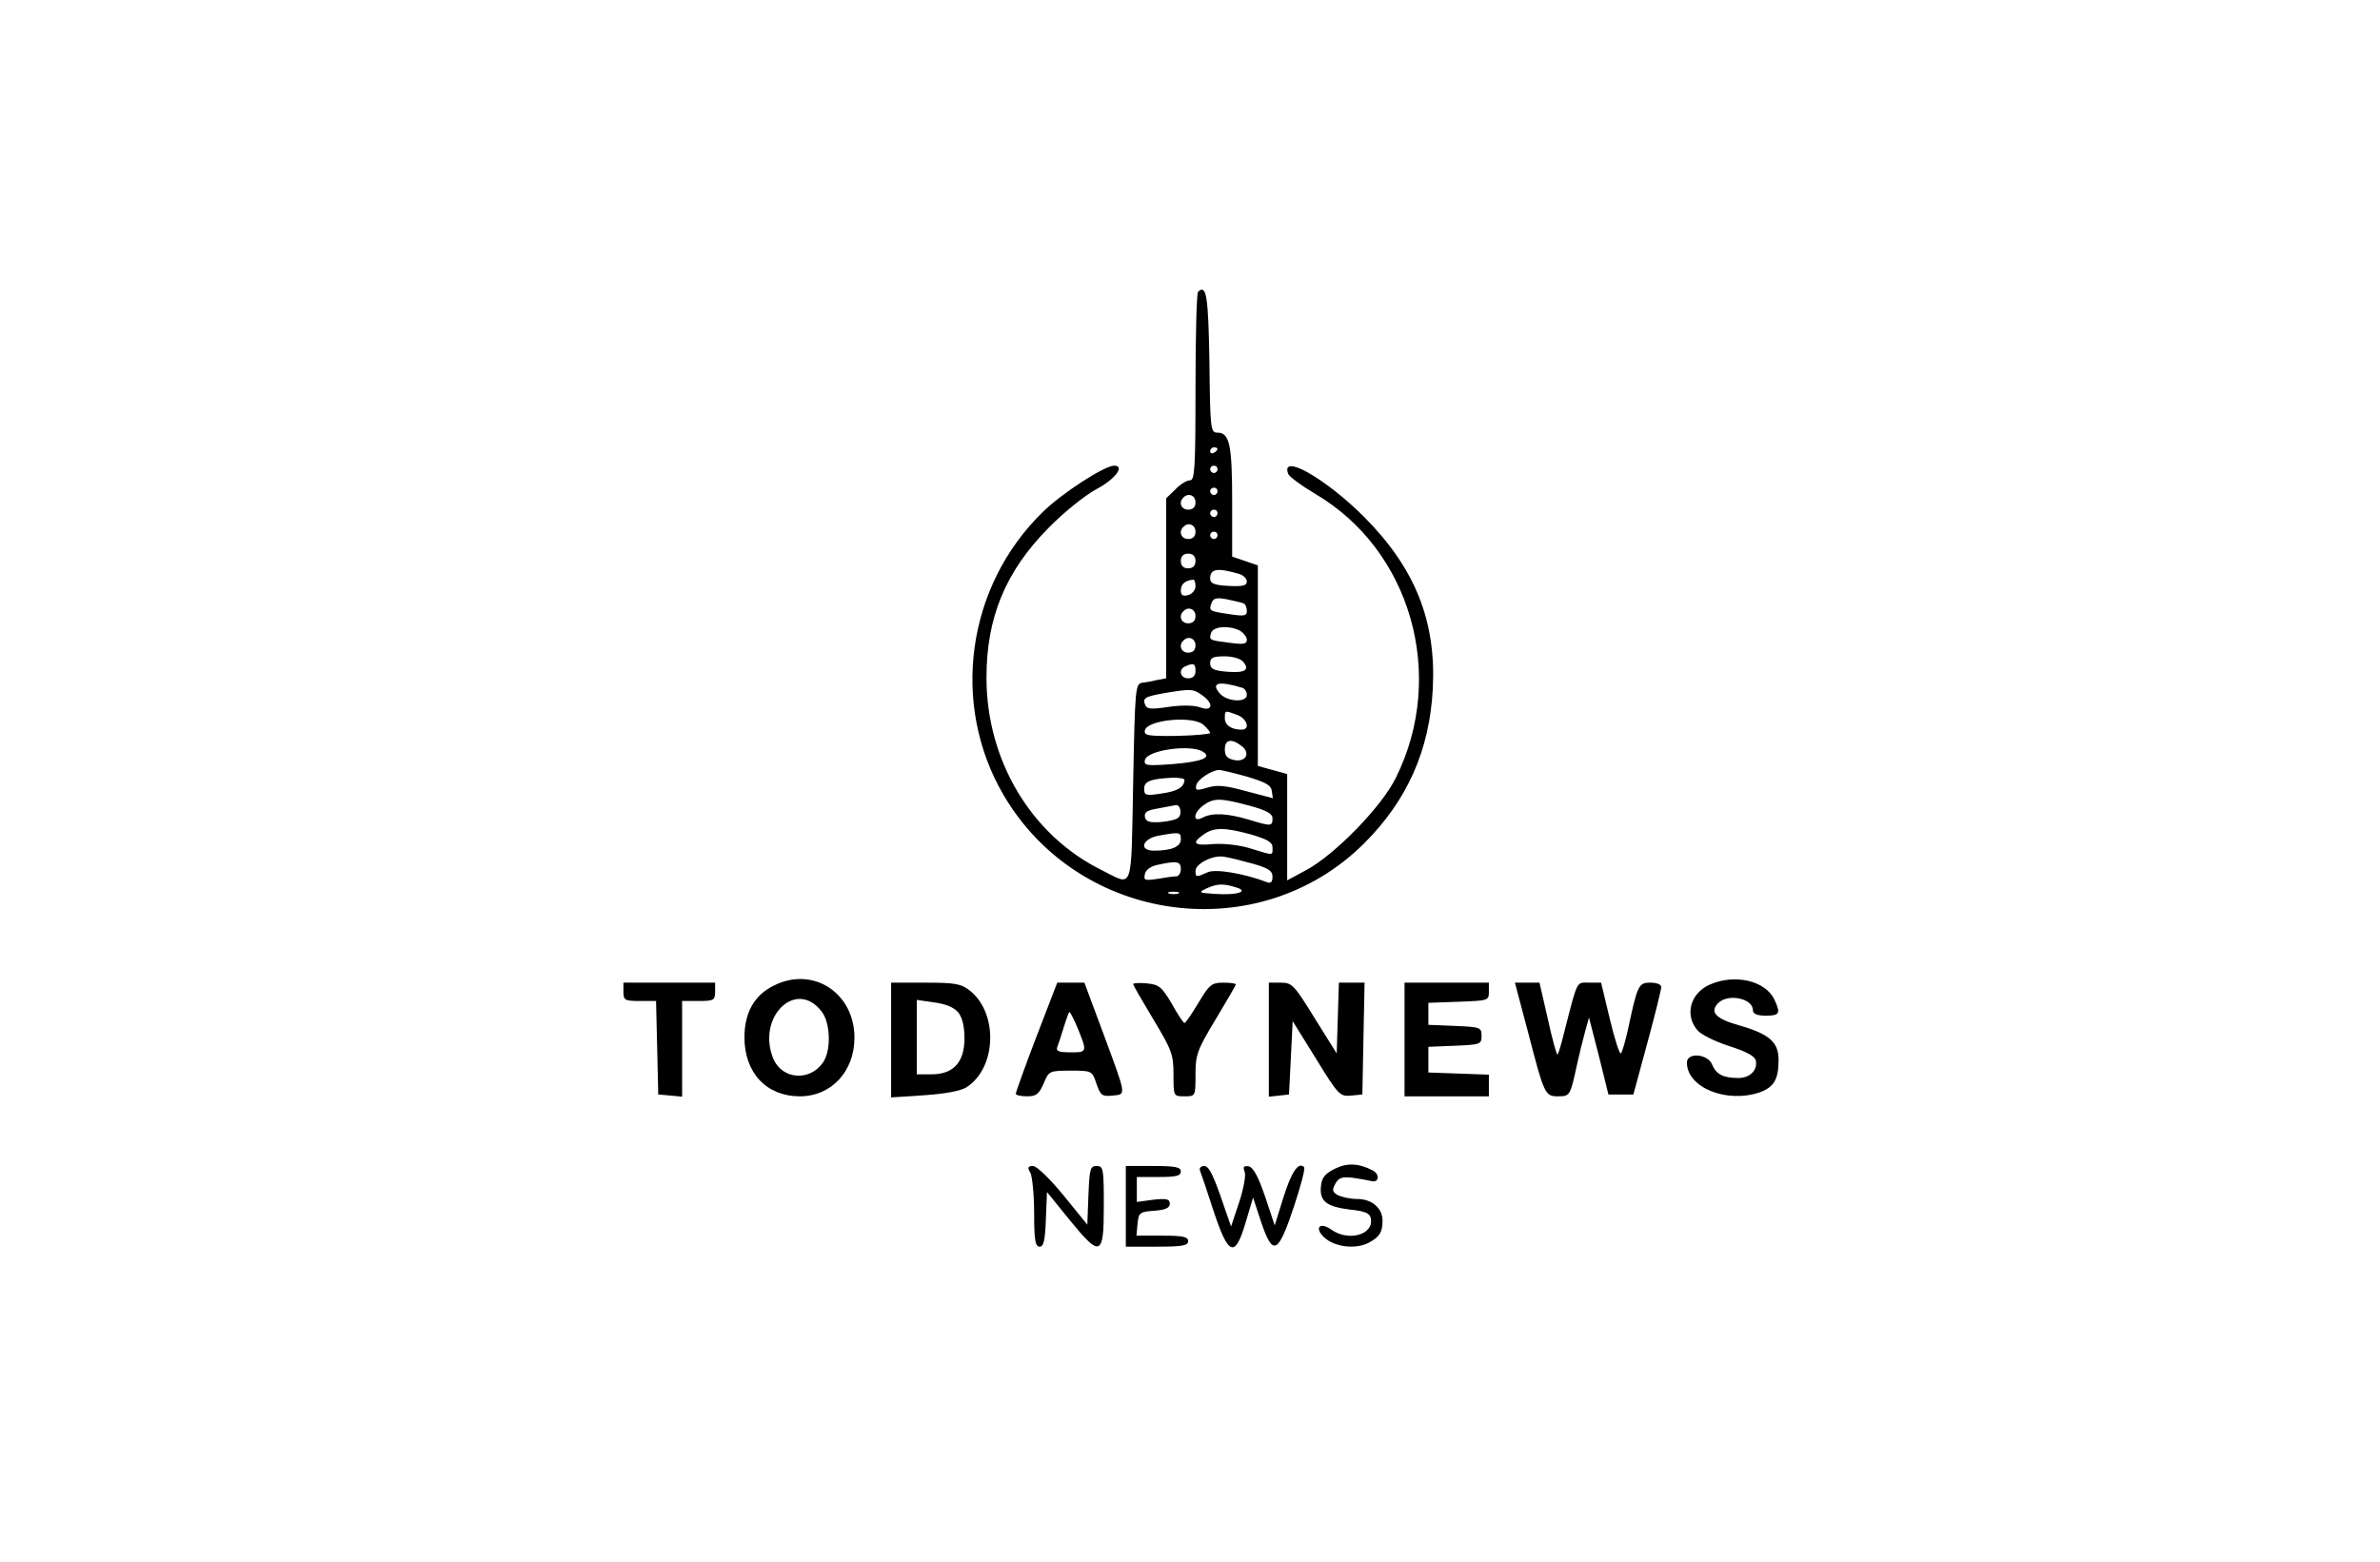<?xml version="1.0" standalone="no"?>
<!DOCTYPE svg PUBLIC "-//W3C//DTD SVG 20010904//EN"
 "http://www.w3.org/TR/2001/REC-SVG-20010904/DTD/svg10.dtd">
<svg version="1.0" xmlns="http://www.w3.org/2000/svg"
 width="649pt" height="426pt" viewBox="0 0 649 426"
 preserveAspectRatio="xMidYMid meet">

<g transform="translate(0,426) scale(0.1,-0.1)"
fill="#000000" stroke="none">
<path d="M3267 3464 c-4 -4 -7 -121 -7 -261 0 -221 -2 -253 -15 -253 -9 0 -27
-11 -40 -25 l-25 -24 0 -245 0 -246 -22 -4 c-13 -3 -32 -7 -43 -8 -19 -3 -20
-13 -25 -273 -6 -303 2 -282 -86 -238 -192 95 -314 299 -314 525 0 164 52 290
170 409 41 42 100 89 130 105 51 27 79 64 48 64 -26 0 -142 -75 -194 -126
-208 -202 -253 -524 -107 -773 207 -352 696 -417 983 -131 118 118 178 254
187 420 10 186 -48 330 -187 470 -106 106 -230 176 -207 117 3 -7 35 -31 72
-53 262 -153 360 -495 222 -774 -38 -79 -167 -211 -245 -253 l-52 -28 0 145 0
145 -40 11 -40 11 0 274 0 273 -35 12 -35 12 0 149 c0 156 -7 189 -40 189 -19
0 -20 9 -22 192 -3 180 -8 214 -31 192z m53 -428 c0 -3 -4 -8 -10 -11 -5 -3
-10 -1 -10 4 0 6 5 11 10 11 6 0 10 -2 10 -4z m0 -56 c0 -5 -4 -10 -10 -10 -5
0 -10 5 -10 10 0 6 5 10 10 10 6 0 10 -4 10 -10z m0 -60 c0 -5 -4 -10 -10 -10
-5 0 -10 5 -10 10 0 6 5 10 10 10 6 0 10 -4 10 -10z m-60 -30 c0 -13 -7 -20
-20 -20 -19 0 -27 20 -13 33 13 14 33 6 33 -13z m60 -30 c0 -5 -4 -10 -10 -10
-5 0 -10 5 -10 10 0 6 5 10 10 10 6 0 10 -4 10 -10z m-60 -50 c0 -13 -7 -20
-20 -20 -19 0 -27 20 -13 33 13 14 33 6 33 -13z m60 -10 c0 -5 -4 -10 -10 -10
-5 0 -10 5 -10 10 0 6 5 10 10 10 6 0 10 -4 10 -10z m-60 -70 c0 -13 -7 -20
-20 -20 -13 0 -20 7 -20 20 0 13 7 20 20 20 13 0 20 -7 20 -20z m118 -35 c12
-3 22 -13 22 -21 0 -11 -11 -14 -50 -12 -39 2 -50 7 -50 20 0 27 19 30 78 13z
m-118 -34 c0 -10 -9 -21 -20 -24 -15 -4 -20 0 -20 13 0 17 12 27 33 29 4 1 7
-7 7 -18z m132 -47 c5 -3 8 -12 8 -21 0 -13 -8 -14 -47 -8 -56 8 -57 9 -49 31
5 13 14 15 44 9 20 -4 40 -9 44 -11z m-132 -34 c0 -13 -7 -20 -20 -20 -19 0
-27 20 -13 33 13 14 33 6 33 -13z m121 -40 c10 -6 19 -17 19 -25 0 -12 -10
-13 -47 -8 -56 7 -57 7 -50 28 7 17 49 20 78 5z m-121 -40 c0 -13 -7 -20 -20
-20 -19 0 -27 20 -13 33 13 14 33 6 33 -13z m130 -45 c19 -22 5 -31 -44 -27
-37 3 -46 8 -46 23 0 15 7 19 39 19 22 0 44 -6 51 -15z m-130 -25 c0 -13 -7
-20 -20 -20 -22 0 -28 25 -7 33 22 10 27 7 27 -13z m128 -46 c6 -2 12 -10 12
-19 0 -22 -53 -19 -73 3 -27 30 -4 36 61 16z m-110 -20 c33 -23 29 -46 -6 -33
-18 6 -50 6 -86 1 -46 -7 -59 -6 -63 5 -8 20 -1 23 54 33 72 12 77 11 101 -6z
m96 -54 c27 -10 36 -40 12 -40 -28 0 -46 12 -46 31 0 22 0 22 34 9z m-92 -27
c10 -9 18 -19 18 -22 0 -3 -41 -7 -91 -8 -79 -1 -90 1 -87 15 6 29 131 41 160
15z m103 -57 c26 -19 13 -45 -19 -39 -19 4 -26 11 -26 29 0 27 17 31 45 10z
m-105 -16 c26 -16 -1 -27 -83 -34 -71 -5 -78 -4 -75 11 5 27 124 44 158 23z
m120 -68 c50 -15 66 -23 68 -39 l3 -20 -72 19 c-58 16 -80 18 -106 10 -30 -9
-34 -8 -31 6 3 16 42 42 63 42 6 0 39 -8 75 -18z m-170 -9 c-1 -20 -19 -31
-62 -37 -44 -7 -48 -5 -48 13 0 20 17 27 78 30 17 0 32 -2 32 -6z m176 -70
c48 -13 64 -22 64 -35 0 -22 -4 -22 -66 -3 -58 17 -98 19 -125 5 -28 -15 -25
14 3 34 28 20 45 20 124 -1z m-193 -33 c-4 -5 -26 -10 -48 -12 -31 -2 -40 1
-43 14 -2 13 6 18 35 23 21 4 43 8 48 9 13 4 20 -24 8 -34z m199 -46 c44 -13
58 -21 58 -35 0 -23 5 -23 -60 -3 -32 10 -74 14 -102 12 -52 -5 -60 2 -26 26
28 20 57 20 130 0z m-192 -13 c0 -20 -25 -31 -73 -31 -43 0 -32 33 13 41 57
10 60 10 60 -10z m198 -67 c41 -12 52 -19 52 -35 0 -15 -5 -19 -15 -15 -63 24
-141 37 -162 27 -31 -14 -33 -14 -33 4 0 20 50 45 80 38 14 -2 49 -11 78 -19z
m-198 -14 c0 -11 -6 -20 -12 -20 -7 0 -30 -3 -52 -7 -34 -5 -38 -4 -34 13 2
11 15 21 33 25 54 12 65 10 65 -11z m150 -50 c38 -11 4 -22 -56 -18 -46 3 -47
4 -24 15 29 13 45 14 80 3z m-157 -17 c-7 -2 -19 -2 -25 0 -7 3 -2 5 12 5 14
0 19 -2 13 -5z"/>
<path d="M2110 1572 c-53 -26 -80 -74 -80 -141 0 -97 60 -161 151 -161 86 0
149 68 149 160 0 122 -113 196 -220 142z m130 -70 c25 -31 27 -108 4 -140 -36
-52 -111 -46 -135 10 -47 113 61 220 131 130z"/>
<path d="M4663 1575 c-53 -23 -70 -82 -35 -124 9 -12 48 -31 87 -44 48 -15 71
-28 73 -40 5 -26 -16 -47 -48 -47 -41 0 -60 10 -71 36 -11 30 -69 35 -69 6 0
-68 108 -112 199 -81 38 14 51 35 51 88 0 49 -25 71 -109 95 -63 18 -80 36
-55 61 27 26 94 12 94 -20 0 -10 11 -15 35 -15 38 0 41 6 24 43 -24 52 -107
72 -176 42z"/>
<path d="M1700 1555 c0 -23 4 -25 45 -25 l44 0 3 -127 3 -128 33 -3 32 -3 0
130 0 131 45 0 c41 0 45 2 45 25 l0 25 -125 0 -125 0 0 -25z"/>
<path d="M2430 1424 l0 -157 91 6 c58 4 100 12 115 22 82 53 86 202 9 263 -24
19 -40 22 -121 22 l-94 0 0 -156z m183 75 c11 -14 17 -38 17 -71 0 -65 -30
-98 -90 -98 l-40 0 0 101 0 102 48 -7 c30 -4 53 -13 65 -27z"/>
<path d="M2826 1432 c-31 -81 -56 -151 -56 -155 0 -4 14 -7 31 -7 25 0 32 6
45 35 14 34 15 35 73 35 59 0 59 0 71 -36 11 -31 15 -35 43 -32 39 4 40 -5
-25 171 l-51 137 -37 0 -37 0 -57 -148z m108 35 c32 -77 32 -77 -14 -77 -32 0
-41 3 -37 14 3 8 11 32 18 55 7 23 14 41 15 41 2 0 10 -15 18 -33z"/>
<path d="M3090 1576 c0 -3 25 -46 55 -96 50 -83 55 -96 55 -150 0 -60 0 -60
30 -60 30 0 30 0 30 60 0 54 5 67 55 150 30 50 55 93 55 95 0 3 -15 5 -34 5
-32 0 -38 -5 -68 -55 -18 -30 -35 -55 -38 -55 -3 0 -19 24 -35 53 -27 46 -35
52 -68 55 -20 2 -37 1 -37 -2z"/>
<path d="M3460 1424 l0 -155 28 3 27 3 5 100 5 100 64 -103 c60 -98 65 -103
95 -100 l31 3 3 153 3 152 -35 0 -35 0 -3 -97 -3 -96 -60 96 c-56 91 -62 97
-92 97 l-33 0 0 -156z"/>
<path d="M3830 1425 l0 -155 115 0 115 0 0 30 0 29 -82 3 -83 3 0 35 0 35 73
3 c69 3 72 4 72 27 0 23 -3 24 -72 27 l-73 3 0 30 0 30 83 3 c80 3 82 3 82 27
l0 25 -115 0 -115 0 0 -155z"/>
<path d="M4166 1448 c45 -174 47 -178 83 -178 32 0 33 2 51 85 6 28 16 68 22
90 l11 40 27 -105 26 -105 34 0 34 0 38 140 c21 77 38 146 38 153 0 7 -12 12
-30 12 -32 0 -35 -7 -61 -129 -7 -31 -15 -59 -19 -64 -3 -4 -17 38 -30 93
l-24 100 -32 0 c-36 0 -31 11 -68 -133 -8 -33 -16 -61 -19 -63 -2 -2 -14 41
-26 96 l-23 100 -33 0 -34 0 35 -132z"/>
<path d="M3639 1072 c-26 -13 -35 -24 -37 -48 -4 -40 15 -55 80 -63 40 -4 54
-10 56 -24 9 -44 -60 -64 -107 -31 -35 25 -49 2 -15 -25 30 -23 83 -28 117
-10 29 16 37 28 37 60 0 34 -29 59 -69 59 -18 0 -41 5 -52 10 -16 9 -17 14 -8
31 9 17 18 20 47 17 21 -3 43 -7 51 -9 21 -6 25 18 4 29 -39 20 -70 21 -104 4z"/>
<path d="M2810 1061 c5 -11 10 -60 10 -110 0 -73 3 -91 15 -91 11 0 15 17 17
75 l3 74 60 -74 c86 -106 95 -102 95 35 0 103 -1 110 -20 110 -17 0 -19 -8
-22 -80 l-3 -80 -65 80 c-37 45 -73 80 -83 80 -14 0 -16 -4 -7 -19z"/>
<path d="M3070 970 l0 -110 85 0 c69 0 85 3 85 15 0 12 -15 15 -71 15 l-70 0
3 33 c3 30 6 32 46 35 30 2 42 8 42 19 0 13 -9 15 -45 11 l-45 -6 0 34 0 34
60 0 c47 0 60 3 60 15 0 12 -15 15 -75 15 l-75 0 0 -110z"/>
<path d="M3272 1068 c3 -7 20 -57 37 -110 41 -124 59 -130 88 -31 l20 67 22
-67 c32 -94 46 -88 89 41 19 57 32 106 28 109 -15 15 -34 -12 -56 -82 l-24
-77 -26 78 c-19 55 -32 80 -45 83 -14 2 -16 -1 -11 -15 4 -9 -3 -47 -15 -83
l-22 -66 -14 40 c-33 98 -45 125 -60 125 -8 0 -13 -6 -11 -12z"/>
</g>
</svg>
